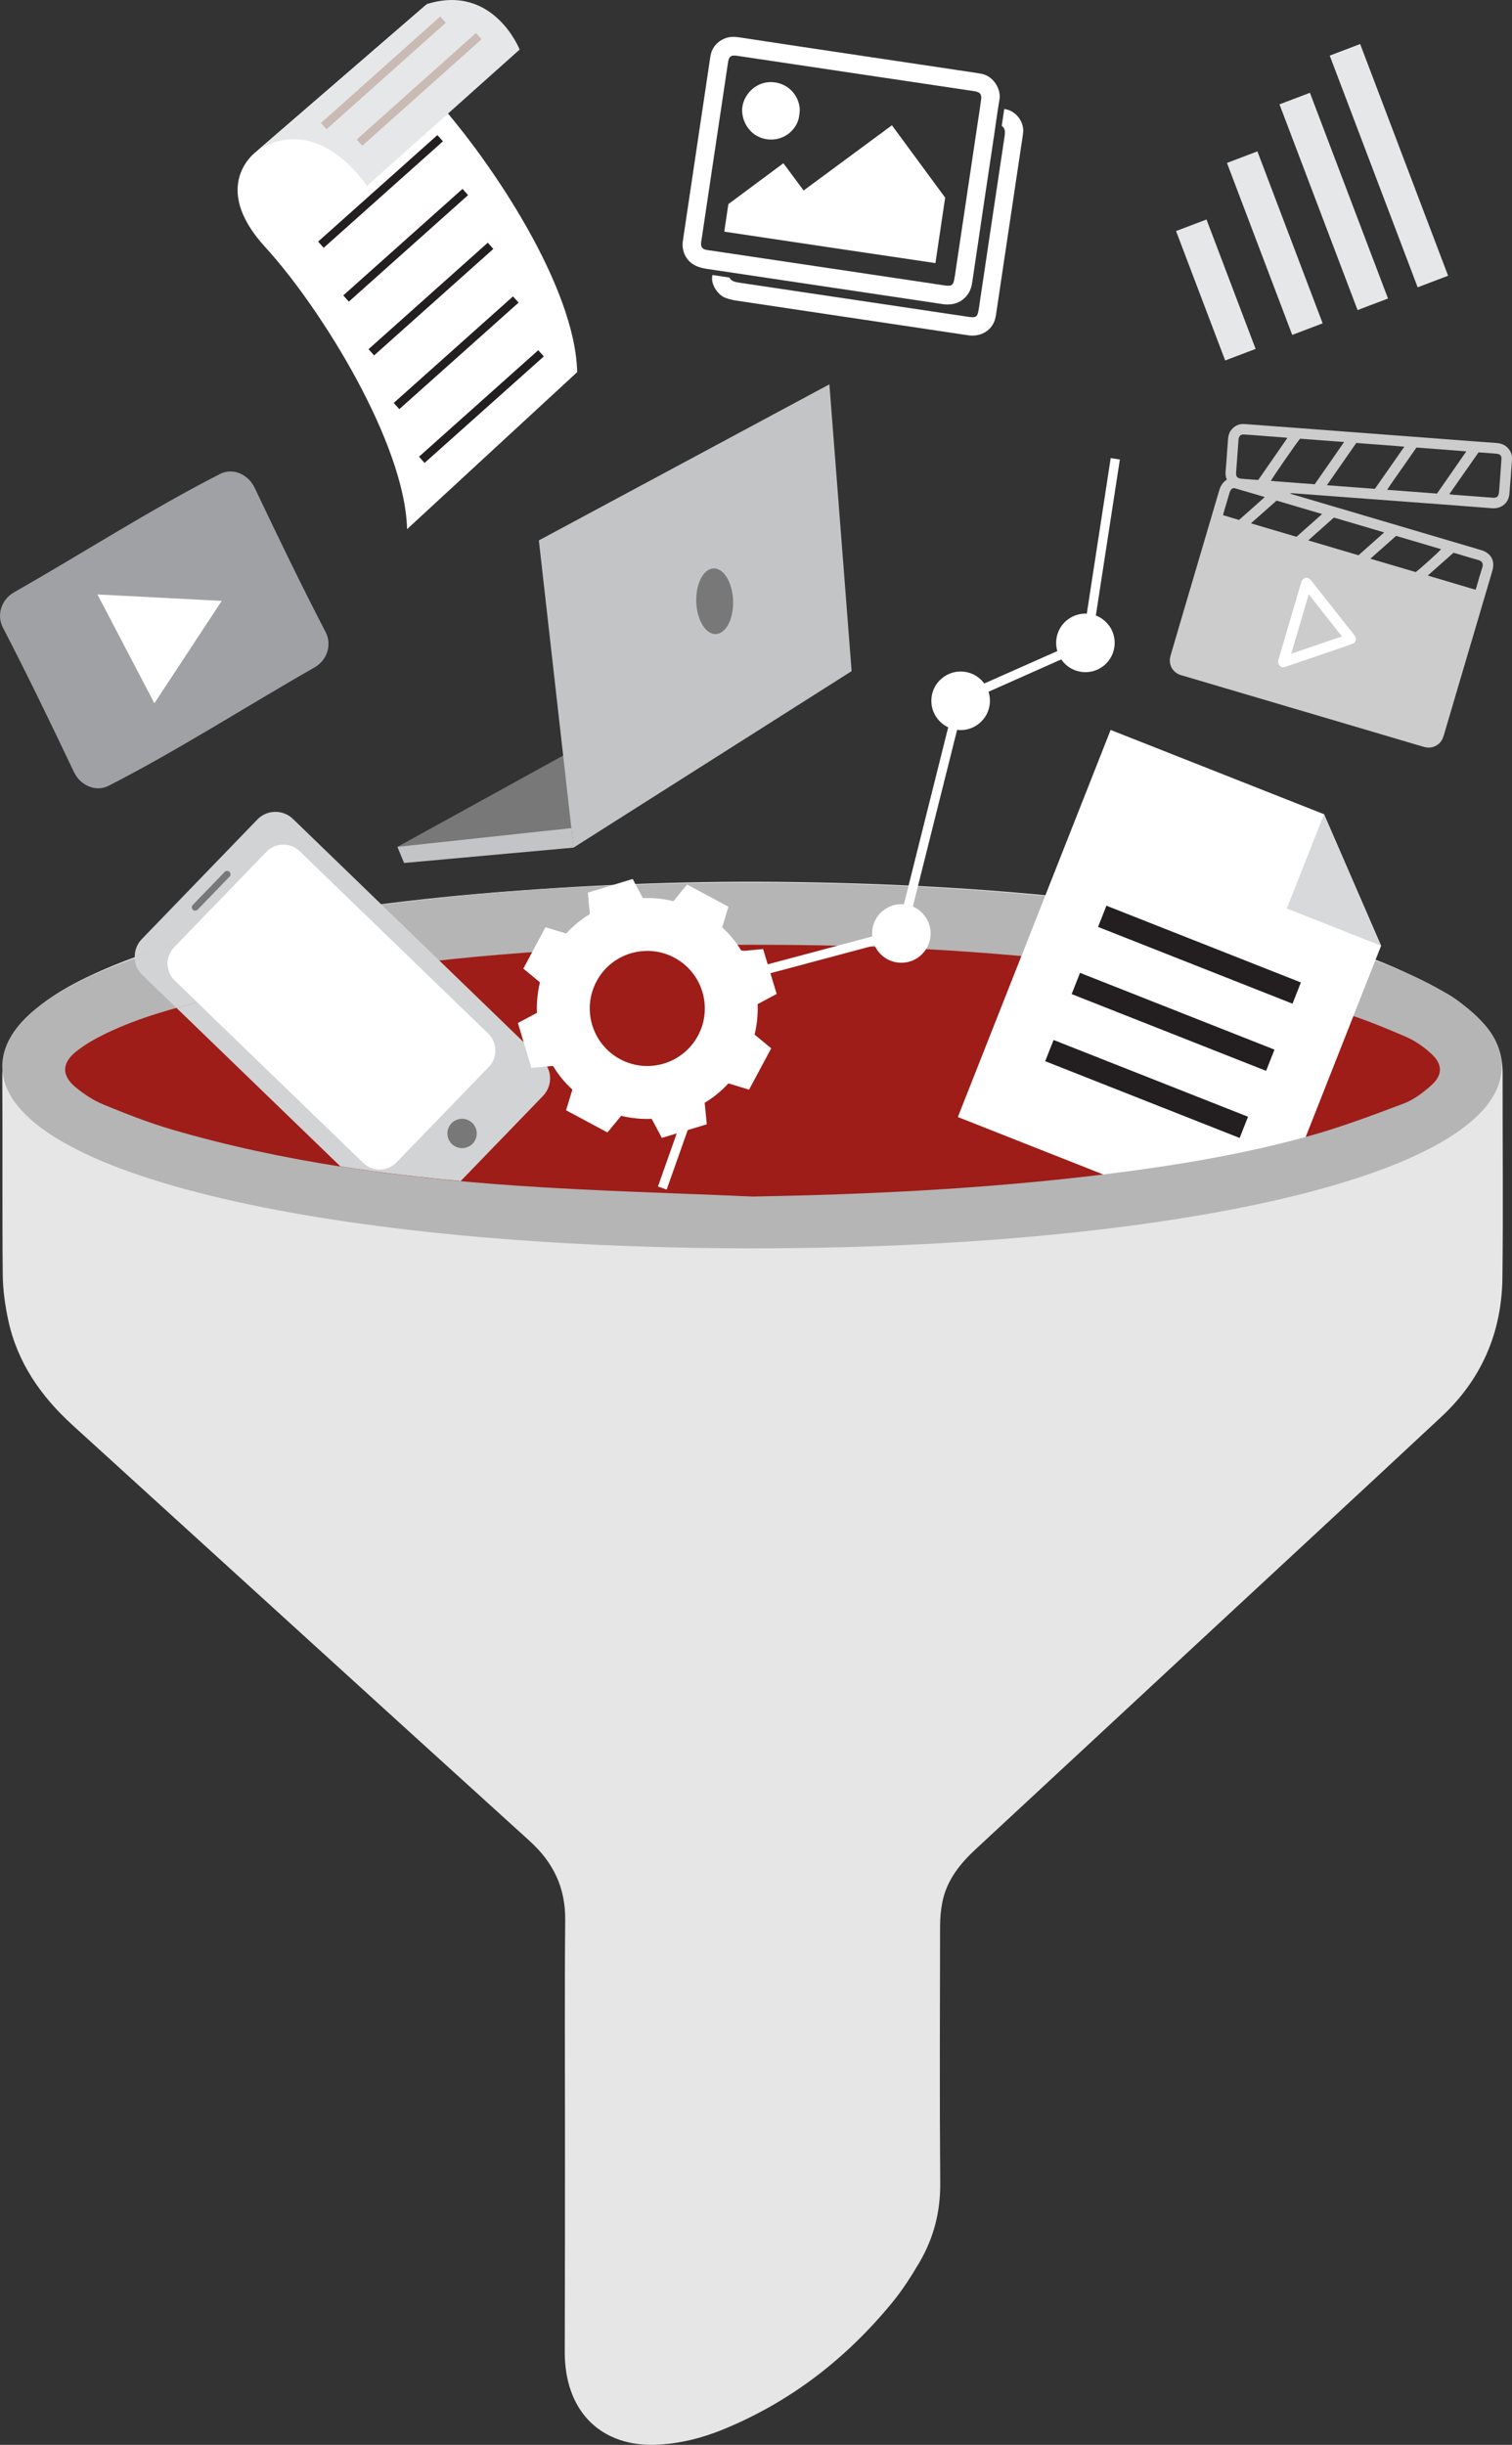 <?xml version="1.0" encoding="utf-8"?>
<!-- Generator: Adobe Illustrator 24.0.3, SVG Export Plug-In . SVG Version: 6.00 Build 0)  -->
<svg version="1.1" id="Слой_1" xmlns="http://www.w3.org/2000/svg" xmlns:xlink="http://www.w3.org/1999/xlink" x="0px" y="0px"
	 viewBox="0 0 204.78 330.99" style="enable-background:new 0 0 204.78 330.99;" xml:space="preserve">
<rect x="0" y="0" width="204.78" height="330.99" fill="#333333" stroke="none"/>
<style type="text/css">
	.st0{fill:#E6E6E6;}
	.st1{fill:#B5B5B5;}
	.st2{fill:#9E1D18;}
	.st3{fill:none;}
	.st4{fill:#D1D3D4;}
	.st5{fill:#FFFFFF;}
	.st6{fill:#CCCCCC;}
	.st7{fill:#9FA1A4;}
	.st8{fill:#E6E7E8;}
	.st9{fill:#787878;}
	.st10{fill:#C9BAB3;}
	.st11{fill:#231F20;}
	.st12{fill:#C2C4C6;}
	.st13{fill:#D8D9DA;}
</style>
<path class="st0" d="M76.52,288.94c0-9.67-0.06-19.33,0.03-29c0.04-4.39-1.6-7.79-4.83-10.72c-20.66-18.72-41.25-37.51-61.88-56.27
	c-4.3-3.91-7.5-8.5-8.73-14.25c-0.43-2.02-0.72-4.1-0.74-6.16c-0.08-8.95,0-17.89-0.06-26.84c-0.02-3.07,1.07-5.59,3.16-7.76
	c2.36-2.45,5.24-4.17,8.27-5.63c6.73-3.23,13.87-5.21,21.14-6.75c11.89-2.51,23.92-3.96,36.03-4.89c12.75-0.98,25.52-1.44,38.3-1.26
	c15.98,0.22,31.92,1.15,47.76,3.37c10.59,1.49,21.14,3.29,31.2,7.1c3.34,1.27,6.58,2.86,9.71,4.59c1.78,0.99,3.35,2.44,4.82,3.89
	c1.88,1.86,2.81,4.21,2.81,6.91c-0.02,9.27,0.09,18.53-0.03,27.8c-0.1,7.37-2.84,13.69-8.27,18.74c-10.75,10.02-21.54,20-32.32,30
	c-10.25,9.51-20.49,19.03-30.74,28.53c-2.15,1.99-3.93,4.22-4.52,7.17c-0.22,1.09-0.31,2.21-0.31,3.32
	c-0.02,11.58-0.07,23.17,0.02,34.75c0.03,3.88-0.89,7.43-2.83,10.73c-1.09,1.85-2.26,3.69-3.62,5.35
	c-6.28,7.67-13.91,13.58-23.15,17.32c-2.68,1.08-5.45,1.78-8.35,1.97c-7.34,0.49-12.29-3.77-12.85-11.1
	c-0.07-0.87-0.05-1.76-0.05-2.63C76.52,307.79,76.52,298.37,76.52,288.94C76.52,288.94,76.52,288.94,76.52,288.94z"/>
<path class="st1" d="M0.31,144.37c0-14.89,45.46-24.89,101.54-24.89s101.54,10.01,101.54,24.89S158.14,169,102.06,169
	S0.31,159.26,0.31,144.37z"/>
<path class="st2" d="M138.34,129.43c-9.09-0.82-18.21-1.3-27.34-1.45c-16.53-0.27-33.04,0.15-49.51,1.84
	c-11.12,1.14-22.16,2.75-33.02,5.44c-4.8,1.19-9.58,2.47-14.06,4.62c-1.43,0.69-2.85,1.48-4.08,2.46c-1.96,1.56-2.01,3.23-0.14,4.81
	c1.14,0.96,2.46,1.82,3.83,2.39c3.02,1.24,6.07,2.44,9.2,3.36c15.24,4.46,30.89,6.52,46.67,7.61c10.67,0.74,21.36,1,32.05,1.48
	c15.27-0.27,30.49-1,45.66-2.77c0.61-0.07,1.23-0.15,1.84-0.22l-19.7-7.78L138.34,129.43z"/>
<path class="st2" d="M177.21,153.82c4.37-1.21,8.63-2.81,12.87-4.41c1.38-0.52,2.66-1.48,3.77-2.48c1.58-1.4,1.55-2.88-0.04-4.31
	c-0.99-0.9-2.14-1.71-3.36-2.24c-2.36-1.02-4.74-2.01-7.17-2.83l-6.46,16.37C176.95,153.88,177.08,153.85,177.21,153.82z"/>
<path class="st3" d="M194.97,157.94c0-0.62-0.08-1.23-0.12-1.89c-2.67,1.18-5.18,2.41-7.78,3.4c-2.6,0.99-5.27,1.84-7.96,2.58
	c-10.8,2.98-21.83,4.63-32.95,5.86c-11.84,1.31-23.7,2.03-35.6,2.23c-19.26,0.34-38.48-0.38-57.61-2.78
	c-7.92-0.99-15.8-2.24-23.57-4.08c-7-1.65-13.83-3.8-20.44-7.39c0,6.61,0,12.83,0.01,19.05c0,0.39,0.11,0.79,0.18,1.18
	c0.84,4.44,3.33,7.85,6.61,10.82c20.51,18.64,40.95,37.35,61.51,55.93c5.35,4.83,7.84,10.63,7.81,17.77
	c-0.07,18.69-0.03,37.38-0.02,56.07c0,0.96-0.02,1.92,0.08,2.87c0.22,2.19,1.26,3.22,3.47,2.99c1.88-0.19,3.78-0.63,5.56-1.27
	c5.86-2.12,10.91-5.6,15.56-9.68c2.53-2.22,4.8-4.68,6.65-7.51c1.66-2.54,2.51-5.24,2.48-8.33c-0.09-11.42,0.01-22.84-0.06-34.26
	c-0.04-6.69,2.28-12.31,7.16-16.87c0.64-0.6,1.28-1.21,1.92-1.8c20.37-18.9,40.74-37.82,61.14-56.69c3.98-3.68,6.04-8.12,5.99-13.56
	C194.94,167.68,194.98,162.81,194.97,157.94z"/>
<path class="st3" d="M194.97,157.94c0-0.62-0.08-1.23-0.12-1.89c-2.67,1.18-5.18,2.41-7.78,3.4c-2.6,0.99-5.27,1.84-7.96,2.58
	c-10.8,2.98-21.83,4.63-32.95,5.86c-11.84,1.31-23.7,2.03-35.6,2.23c-19.26,0.34-38.48-0.38-57.61-2.78
	c-7.92-0.99-15.8-2.24-23.57-4.08c-7-1.65-13.83-3.8-20.44-7.39c0,6.61,0,12.83,0.01,19.05c0,0.39,0.11,0.79,0.18,1.18
	c0.84,4.44,3.33,7.85,6.61,10.82c20.51,18.64,40.95,37.35,61.51,55.93c5.35,4.83,7.84,10.63,7.81,17.77
	c-0.07,18.69-0.03,37.38-0.02,56.07c0,0.96-0.02,1.92,0.08,2.87c0.22,2.19,1.26,3.22,3.47,2.99c1.88-0.19,3.78-0.63,5.56-1.27
	c5.86-2.12,10.91-5.6,15.56-9.68c2.53-2.22,4.8-4.68,6.65-7.51c1.66-2.54,2.51-5.24,2.48-8.33c-0.09-11.42,0.01-22.84-0.06-34.26
	c-0.04-6.69,2.28-12.31,7.16-16.87c0.64-0.6,1.28-1.21,1.92-1.8c20.37-18.9,40.74-37.82,61.14-56.69c3.98-3.68,6.04-8.12,5.99-13.56
	C194.94,167.68,194.98,162.81,194.97,157.94z"/>
<path class="st3" d="M14.41,139.88c-1.43,0.69-2.85,1.48-4.08,2.46c-1.96,1.56-2.01,3.23-0.14,4.81c1.14,0.96,2.46,1.82,3.83,2.39
	c3.02,1.24,6.07,2.44,9.2,3.36c7.53,2.2,15.16,3.82,22.86,5.02l-22.2-21.46C20.65,137.35,17.46,138.41,14.41,139.88z"/>
<path class="st4" d="M23.58,128.24c-1.23,1.27-1.19,3.29,0.08,4.51l3.05,2.95c-0.94,0.24-1.88,0.49-2.81,0.75l22.2,21.46
	c5.4,0.85,10.84,1.48,16.3,1.98l11.14-11.52c1.31-1.36,1.28-3.52-0.08-4.83l-33.78-32.67c-1.36-1.31-3.52-1.28-4.83,0.08
	l-15.65,16.19c-0.67,0.69-0.98,1.59-0.95,2.48c1.92-0.69,3.87-1.32,5.83-1.88L23.58,128.24z"/>
<path class="st4" d="M23.89,136.45c0.93-0.26,1.87-0.51,2.81-0.75l-3.05-2.95c-1.27-1.23-1.3-3.25-0.08-4.51l0.48-0.49
	c-1.96,0.56-3.91,1.19-5.83,1.88c0.03,0.86,0.37,1.71,1.04,2.35L23.89,136.45z"/>
<path class="st5" d="M66.12,139.93l-9.86-9.54l-7.79-7.53l-7.88-7.62c-1.27-1.23-3.29-1.19-4.51,0.08l-12.02,12.43l-0.48,0.49
	c-1.23,1.27-1.19,3.29,0.08,4.51l3.05,2.95l22.49,21.74c1.27,1.23,3.29,1.19,4.51-0.08l12.49-12.92
	C67.42,143.18,67.39,141.16,66.12,139.93z"/>
<path class="st6" d="M166.16,64.94c-0.31-0.69-0.13-1.36-0.09-2.03c0.07-1.14,0.17-2.29,0.25-3.43c0.03-0.41,0.11-0.8,0.34-1.14
	c0.46-0.67,1.1-0.99,1.91-0.93c2.47,0.18,4.93,0.37,7.4,0.55c3.09,0.23,6.17,0.47,9.26,0.7c4.15,0.31,8.29,0.63,12.44,0.94
	c1.65,0.12,3.31,0.26,4.96,0.37c0.64,0.04,1.19,0.23,1.62,0.72c0.39,0.43,0.57,0.94,0.53,1.52c-0.11,1.54-0.22,3.09-0.35,4.63
	c-0.12,1.44-1.3,2.05-2.31,1.97c-4.59-0.36-9.17-0.7-13.76-1.04c-4.45-0.33-8.9-0.67-13.35-1c-0.1-0.01-0.21,0.01-0.32,0.05
	c4.25,1.25,8.49,2.51,12.74,3.76c4.37,1.29,8.73,2.58,13.09,3.87c0.29,0.09,0.59,0.19,0.83,0.36c0.69,0.47,0.98,1.14,0.87,1.97
	c-0.03,0.25-0.1,0.49-0.17,0.73c-2.17,7.34-4.33,14.67-6.5,22.01c-0.14,0.47-0.34,0.9-0.74,1.22c-0.54,0.43-1.16,0.56-1.83,0.41
	c-0.12-0.03-0.24-0.07-0.36-0.1c-10.8-3.19-21.6-6.38-32.4-9.57c-0.19-0.05-0.38-0.1-0.55-0.18c-1-0.46-1.45-1.47-1.13-2.56
	c0.41-1.41,0.83-2.81,1.24-4.22c1.78-6.02,3.56-12.05,5.33-18.07C165.29,65.81,165.58,65.3,166.16,64.94z M191.84,60.59
	c-0.67,0.96-1.33,1.9-1.98,2.84c-0.65,0.94-1.34,1.87-1.99,2.88c2.3,0.17,4.52,0.34,6.75,0.51c1.32-1.91,2.65-3.78,3.97-5.71
	C196.31,60.92,194.09,60.76,191.84,60.59z M183.69,59.97c-1.33,1.91-2.63,3.77-3.98,5.72c2.24,0.17,4.38,0.33,6.5,0.49
	c1.33-1.91,2.63-3.77,3.99-5.71C187.98,60.28,185.84,60.13,183.69,59.97z M178.06,65.56c1.32-1.91,2.65-3.78,3.98-5.72
	c-2.04-0.16-4.01-0.3-5.96-0.45c-0.41,0.45-3.86,5.43-3.95,5.72C174.09,65.26,176.06,65.41,178.06,65.56z M196.29,66.9
	c0.14,0.03,0.23,0.05,0.33,0.06c1.18,0.09,2.36,0.18,3.55,0.27c0.69,0.05,1.37,0.11,2.06,0.15c0.49,0.03,0.71-0.16,0.78-0.65
	c0.01-0.05,0.01-0.11,0.02-0.16c0.07-0.89,0.14-1.79,0.2-2.68c0.04-0.59,0.09-1.18,0.12-1.77c0.02-0.44-0.19-0.65-0.63-0.69
	c-0.18-0.02-0.36-0.03-0.54-0.05c-0.64-0.05-1.29-0.09-1.93-0.14C198.93,63.12,197.62,64.99,196.29,66.9z M174.36,59.29
	c-0.14-0.03-0.2-0.04-0.27-0.05c-1.31-0.1-2.61-0.2-3.92-0.3c-0.56-0.04-1.13-0.09-1.69-0.12c-0.43-0.02-0.64,0.16-0.72,0.58
	c-0.02,0.09-0.03,0.19-0.03,0.29c-0.07,0.87-0.13,1.73-0.19,2.6c-0.04,0.59-0.1,1.18-0.13,1.77c-0.02,0.46,0.19,0.68,0.65,0.74
	c0.18,0.02,0.36,0.03,0.54,0.05c0.62,0.05,1.23,0.09,1.81,0.13C171.72,63.08,173.02,61.21,174.36,59.29z M187.47,72.08
	c-2.31-0.68-4.54-1.34-6.81-2.01c-1.13,1.02-2.3,2.02-3.47,3.09c2.31,0.68,4.54,1.34,6.8,2.01
	C185.14,74.15,186.28,73.13,187.47,72.08z M169.42,70.85c2.09,0.62,4.13,1.22,6.17,1.82c1.16-1.02,2.3-2.04,3.47-3.08
	c-2.09-0.62-4.12-1.22-6.16-1.82C171.74,68.8,170.59,69.81,169.42,70.85z M189.08,72.55c-1.15,1.02-2.29,2.03-3.48,3.09
	c2.1,0.62,4.12,1.22,6.14,1.81c0.65-0.48,3.26-2.84,3.43-3.1C193.15,73.75,191.14,73.15,189.08,72.55z M199.84,79.84
	c0.05-0.12,0.08-0.19,0.1-0.27c0.27-0.93,0.53-1.86,0.83-2.78c0.15-0.48-0.04-0.83-0.53-0.97c-1.01-0.27-2.02-0.59-3.02-0.89
	c-0.12-0.03-0.24-0.06-0.37-0.09c-1.15,1.02-2.29,2.03-3.48,3.08C195.55,78.57,197.68,79.2,199.84,79.84z M167.81,70.39
	c1.15-1.02,2.3-2.03,3.49-3.1c-1.39-0.41-2.69-0.8-4.01-1.18c-0.27-0.08-0.49,0.04-0.63,0.28c-0.06,0.1-0.11,0.22-0.14,0.34
	c-0.27,0.9-0.54,1.8-0.8,2.7c-0.03,0.1-0.04,0.21-0.06,0.32C166.38,69.97,167.08,70.17,167.81,70.39z"/>
<path class="st5" d="M174.69,84.08c0.5-1.68,0.99-3.37,1.49-5.05c0.03-0.11,0.06-0.21,0.1-0.32c0.2-0.51,0.79-0.64,1.18-0.26
	c0.09,0.09,0.16,0.19,0.24,0.29c1.88,2.39,3.77,4.78,5.65,7.16c0.07,0.09,0.14,0.17,0.2,0.27c0.19,0.34,0.08,0.74-0.25,0.94
	c-0.11,0.06-0.23,0.1-0.34,0.14c-2.9,0.99-5.81,1.98-8.71,2.97c-0.33,0.11-0.64,0.2-0.93-0.08c-0.29-0.29-0.24-0.61-0.13-0.96
	C173.69,87.47,174.19,85.78,174.69,84.08C174.69,84.08,174.69,84.08,174.69,84.08z M174.88,88.5c2.32-0.79,4.57-1.56,6.87-2.34
	c-1.51-1.92-2.99-3.79-4.5-5.7C176.46,83.15,175.68,85.78,174.88,88.5z"/>
<g>
	<path class="st7" d="M42.63,90.34c-9.25,5.27-18.6,11.28-27.92,16.04c-1.71,0.88-3.82,0-4.71-1.89c-3.21-6.76-6.41-13.37-9.6-19.51
		c-0.89-1.7-0.23-3.8,1.47-4.77c9.25-5.27,18.6-11.28,27.92-16.04c1.71-0.88,3.82,0,4.71,1.89c3.21,6.76,6.41,13.37,9.6,19.51
		C44.98,87.27,44.32,89.36,42.63,90.34z"/>
</g>
<g>
	<g>
		<g>
			<g>
				<polygon class="st5" points="90.29,161.05 89.11,160.63 99.31,131.8 121.56,125.86 129.48,94.23 146.65,86.61 150.43,62.02 
					151.67,62.21 147.78,87.47 130.55,95.13 122.59,126.88 100.27,132.84 				"/>
			</g>
		</g>
	</g>
	<g>
		<g>
			<path class="st5" d="M124.66,124.25c1.17,1.43,0.96,3.53-0.46,4.7c-1.43,1.17-3.53,0.96-4.7-0.46c-1.17-1.43-0.96-3.53,0.46-4.7
				C121.38,122.62,123.48,122.82,124.66,124.25z"/>
		</g>
	</g>
	<g>
		<g>
			<path class="st5" d="M124.59,129.44c-1.69,1.39-4.2,1.14-5.58-0.55c-1.39-1.69-1.14-4.2,0.55-5.58c1.69-1.39,4.2-1.14,5.58,0.55
				C126.53,125.54,126.28,128.05,124.59,129.44z M120.35,124.27c-1.16,0.95-1.33,2.66-0.38,3.82c0.95,1.16,2.66,1.33,3.82,0.38
				c1.16-0.95,1.33-2.66,0.38-3.82C123.22,123.49,121.51,123.32,120.35,124.27z"/>
		</g>
	</g>
	<g>
		<g>
			<path class="st5" d="M132.69,92.75c1.17,1.43,0.96,3.53-0.46,4.7c-1.43,1.17-3.53,0.96-4.7-0.46c-1.17-1.43-0.96-3.53,0.46-4.7
				S131.52,91.32,132.69,92.75z"/>
		</g>
	</g>
	<g>
		<g>
			<path class="st5" d="M132.62,97.94c-1.69,1.39-4.2,1.14-5.58-0.55c-1.39-1.69-1.14-4.2,0.55-5.58c1.69-1.39,4.2-1.14,5.58,0.55
				C134.56,94.04,134.32,96.55,132.62,97.94z M128.38,92.77c-1.16,0.95-1.33,2.66-0.38,3.82c0.95,1.16,2.66,1.33,3.82,0.38
				c1.16-0.95,1.33-2.66,0.38-3.82C131.25,91.99,129.54,91.82,128.38,92.77z"/>
		</g>
	</g>
	<g>
		<g>
			<path class="st5" d="M149.59,84.91c1.17,1.43,0.96,3.53-0.46,4.7c-1.43,1.17-3.53,0.96-4.7-0.46c-1.17-1.43-0.96-3.53,0.46-4.7
				C146.31,83.28,148.41,83.48,149.59,84.91z"/>
		</g>
	</g>
	<g>
		<g>
			<path class="st5" d="M149.52,90.1c-1.69,1.39-4.2,1.14-5.58-0.55c-1.39-1.69-1.14-4.2,0.55-5.58c1.69-1.39,4.2-1.14,5.58,0.55
				C151.46,86.2,151.21,88.71,149.52,90.1z M145.28,84.93c-1.16,0.95-1.33,2.66-0.38,3.82c0.95,1.16,2.66,1.33,3.82,0.38
				c1.16-0.95,1.32-2.66,0.37-3.82C148.15,84.15,146.44,83.98,145.28,84.93z"/>
		</g>
	</g>
	<g>
		<g>
			<path class="st5" d="M102.49,130.49c1.17,1.43,0.96,3.53-0.46,4.7c-1.43,1.17-3.53,0.96-4.7-0.46s-0.96-3.53,0.46-4.7
				C99.22,128.85,101.32,129.06,102.49,130.49z"/>
		</g>
	</g>
	<g>
		<g>
			<path class="st5" d="M102.43,135.67c-1.69,1.39-4.2,1.14-5.58-0.55c-1.39-1.69-1.14-4.2,0.55-5.58c1.69-1.39,4.2-1.14,5.58,0.55
				C104.37,131.78,104.12,134.28,102.43,135.67z M98.19,130.51c-1.16,0.95-1.32,2.66-0.38,3.82c0.95,1.16,2.66,1.32,3.82,0.38
				c1.16-0.95,1.32-2.66,0.37-3.82C101.06,129.73,99.35,129.56,98.19,130.51z"/>
		</g>
	</g>
</g>
<g>
	<g>
		<g>
			<g>
				<g>
					
						<rect x="185.88" y="5.64" transform="matrix(0.935 -0.355 0.355 0.935 4.293 68.241)" class="st8" width="4.41" height="33.55"/>
				</g>
			</g>
		</g>
	</g>
	<g>
		<g>
			<g>
				<g>
					
						<rect x="178.41" y="12.38" transform="matrix(0.935 -0.355 0.355 0.935 2.08 65.886)" class="st8" width="4.41" height="29.79"/>
				</g>
			</g>
		</g>
	</g>
	<g>
		<g>
			<g>
				<g>
					
						<rect x="170.43" y="20.47" transform="matrix(0.935 -0.355 0.355 0.935 -0.444 63.422)" class="st8" width="4.41" height="24.9"/>
				</g>
			</g>
		</g>
	</g>
	<g>
		<g>
			<g>
				<g>
					
						<rect x="162.44" y="29.89" transform="matrix(0.935 -0.355 0.355 0.935 -3.212 60.998)" class="st8" width="4.41" height="18.74"/>
				</g>
			</g>
		</g>
	</g>
</g>
<g>
	<path class="st9" d="M30.43,118.04l-4.32,4.47c-0.18,0.18-0.17,0.47,0.01,0.65l0,0c0.18,0.18,0.47,0.17,0.65-0.01l4.32-4.47
		c0.18-0.18,0.17-0.47-0.01-0.65l0,0C30.89,117.85,30.6,117.85,30.43,118.04z"/>
	<path class="st9" d="M63.96,152.02c0.79,0.76,0.81,2.02,0.05,2.81c-0.76,0.79-2.02,0.81-2.81,0.05c-0.79-0.76-0.81-2.02-0.05-2.81
		C61.91,151.28,63.17,151.26,63.96,152.02z"/>
</g>
<g>
	<path class="st5" d="M34.71,20.52c0,0-6.43,4.58,1.2,12.92c7.63,8.34,18.96,26.65,19.22,38.2l23.04-21.26
		c-0.25-11.54-11.6-28.49-19.14-36.91c-6.93-7.74-1.2-12.92-1.2-12.92L34.71,20.52z"/>
	<path class="st8" d="M34.71,20.52c0,0,7.22-5.96,15,4.65L70.38,6.71c0,0-3.55-8.98-12.56-6.16L34.71,20.52z"/>
	
		<rect x="45.92" y="11.51" transform="matrix(0.746 -0.666 0.666 0.746 6.39 40.887)" class="st10" width="21.65" height="1.13"/>
	
		<rect x="41.08" y="9.28" transform="matrix(0.746 -0.666 0.666 0.746 6.646 37.089)" class="st10" width="21.65" height="1.13"/>
	<g>
		
			<rect x="40.7" y="25.33" transform="matrix(0.746 -0.666 0.666 0.746 -4.147 40.918)" class="st11" width="21.65" height="1.13"/>
		
			<rect x="44.11" y="32.6" transform="matrix(0.746 -0.666 0.666 0.746 -8.125 45.049)" class="st11" width="21.65" height="1.13"/>
		
			<rect x="47.53" y="39.88" transform="matrix(0.746 -0.666 0.666 0.746 -12.104 49.178)" class="st11" width="21.65" height="1.13"/>
		
			<rect x="50.95" y="47.15" transform="matrix(0.746 -0.666 0.666 0.746 -16.082 53.305)" class="st11" width="21.65" height="1.13"/>
		
			<rect x="54.37" y="54.43" transform="matrix(0.746 -0.666 0.666 0.746 -20.061 57.434)" class="st11" width="21.65" height="1.13"/>
	</g>
</g>
<g>
	<polygon class="st9" points="53.82,114.65 89.14,95.2 77.68,114.75 	"/>
	<polygon class="st12" points="77.68,114.75 54.73,116.83 53.82,114.65 77.38,112.11 	"/>
	<polygon class="st12" points="77.68,114.75 72.98,73.16 112.33,52.03 115.34,90.86 	"/>
	<path class="st9" d="M99.29,81.31c0.08,2.45-0.96,4.48-2.34,4.53c-1.38,0.05-2.57-1.9-2.65-4.36c-0.08-2.45,0.97-4.48,2.35-4.53
		C98.02,76.91,99.2,78.86,99.29,81.31z"/>
</g>
<path class="st5" d="M102.2,140.07c0.33-1.37,0.47-2.76,0.41-4.13l2.58-1.38l-0.92-3.04l-0.92-3.04l-2.91,0.28
	c-0.71-1.17-1.59-2.26-2.63-3.21l0.85-2.8l-2.8-1.5l-2.8-1.5l-1.86,2.25c-1.37-0.33-2.76-0.47-4.13-0.41L85.69,119l-3.04,0.92
	l-3.04,0.92l0.28,2.91c-1.17,0.71-2.26,1.59-3.21,2.63l-2.8-0.85l-1.5,2.8l-1.5,2.8l2.25,1.86c-0.33,1.37-0.47,2.76-0.41,4.13
	l-2.58,1.38l0.92,3.04l0.92,3.04l2.91-0.28c0.71,1.17,1.59,2.26,2.63,3.21l-0.85,2.8l2.8,1.5l2.8,1.5l1.86-2.25
	c1.37,0.33,2.76,0.47,4.13,0.41l1.38,2.58l3.04-0.92l3.04-0.92l-0.28-2.91c1.17-0.71,2.26-1.59,3.21-2.63l2.8,0.85l1.5-2.8l1.5-2.8
	L102.2,140.07z M83.98,143.39c-3.79-2.04-5.21-6.76-3.18-10.55c2.03-3.79,6.76-5.21,10.55-3.18c3.79,2.03,5.22,6.76,3.18,10.55
	C92.49,144,87.77,145.43,83.98,143.39z"/>
<polygon class="st5" points="13.2,80.48 20.91,95.21 30.03,81.35 "/>
<g id="ksmf3X_1_">
	<g>
		<path class="st5" d="M116.3,7.49c5.24,0.78,10.49,1.57,15.73,2.35c0.31,0.05,0.63,0.1,0.94,0.16c1.65,0.34,2.63,2.15,2.4,3.46
			c-0.28,1.59-0.48,3.19-0.72,4.78c-1,6.67-2,13.34-2.98,20.01c-0.15,1.03-0.58,1.84-1.45,2.43c-0.7,0.48-1.48,0.59-2.31,0.52
			c-0.17-0.02-0.34-0.05-0.51-0.07c-10.56-1.58-21.12-3.15-31.68-4.73c-0.41-0.06-0.82-0.16-1.2-0.3c-1.4-0.5-2.22-1.86-2.05-3.35
			c0.03-0.22,0.06-0.44,0.09-0.65c1.19-7.95,2.37-15.9,3.56-23.86c0.06-0.43,0.12-0.88,0.27-1.29c0.47-1.22,1.75-2.02,3.07-1.96
			c0.34,0.02,0.68,0.07,1.02,0.12C105.77,5.92,111.04,6.71,116.3,7.49z M111.92,36.25c5.31,0.79,10.63,1.59,15.94,2.38
			c1.05,0.16,1.26,0.01,1.42-1.02c0.02-0.14,0.04-0.29,0.07-0.43c1.02-6.84,2.04-13.67,3.06-20.51c0.16-1.04,0.32-2.08,0.46-3.12
			c0.11-0.79-0.11-1.07-0.89-1.2c-0.17-0.03-0.34-0.05-0.51-0.08c-6.33-0.94-12.66-1.89-18.99-2.83c-4.2-0.63-8.41-1.26-12.61-1.88
			c-0.89-0.13-1.14,0.05-1.28,0.94c-0.01,0.07-0.02,0.14-0.03,0.22c-1.18,7.9-2.36,15.8-3.54,23.7c-0.03,0.17-0.06,0.34-0.07,0.51
			c-0.03,0.51,0.18,0.78,0.67,0.89c0.19,0.04,0.39,0.06,0.58,0.09C101.44,34.69,106.68,35.47,111.92,36.25z"/>
		<path class="st5" d="M135.67,17.04c0.12-0.79,0.23-1.54,0.34-2.28c1.45,0.15,2.64,1.58,2.57,3.05c-0.02,0.29-0.06,0.58-0.11,0.87
			c-1.18,7.88-2.35,15.76-3.53,23.63c-0.06,0.43-0.13,0.88-0.3,1.27c-0.55,1.27-1.84,1.97-3.28,1.84c-0.22-0.02-0.44-0.06-0.65-0.09
			c-10.34-1.54-20.69-3.09-31.03-4.64c-0.48-0.07-0.96-0.19-1.41-0.36c-0.99-0.36-2.08-1.8-1.78-3.1c0.73,0.11,1.48,0.22,2.29,0.34
			c0.25,0.5,0.77,0.61,1.35,0.7c10.3,1.53,20.59,3.07,30.88,4.6c1.25,0.19,1.38,0.09,1.57-1.16c1.16-7.76,2.31-15.52,3.48-23.27
			C136.13,17.91,136.18,17.39,135.67,17.04z"/>
		<path class="st5" d="M98.09,31.36c0.19-1.29,0.38-2.54,0.56-3.73c2.48-1.84,4.93-3.65,7.45-5.53c0.87,1.17,1.78,2.39,2.74,3.69
			c4.04-2.98,8.02-5.92,11.96-8.83c2.39,3.25,4.75,6.45,7.21,9.8c-0.42,2.79-0.87,5.8-1.32,8.86
			C117.14,34.21,107.63,32.79,98.09,31.36z"/>
		<path class="st5" d="M108.25,15.55c-0.13,1.81-1.99,3.66-4.4,3.3c-2.47-0.37-3.53-2.71-3.31-4.36c0.25-1.86,2.07-3.67,4.4-3.34
			C107.41,11.5,108.62,13.83,108.25,15.55z"/>
	</g>
</g>
<path class="st3" d="M194.97,157.94c0-0.62-0.08-1.23-0.12-1.89c-2.67,1.18-5.18,2.41-7.78,3.4c-2.6,0.99-5.27,1.84-7.96,2.58
	c-10.8,2.98-21.83,4.63-32.95,5.86c-11.84,1.31-23.7,2.03-35.6,2.23c-19.26,0.34-38.48-0.38-57.61-2.78
	c-7.92-0.99-15.8-2.24-23.57-4.08c-7-1.65-13.83-3.8-20.44-7.39c0,6.61,0,12.83,0.01,19.05c0,0.39,0.11,0.79,0.18,1.18
	c0.84,4.44,3.33,7.85,6.61,10.82c20.51,18.64,40.95,37.35,61.51,55.93c5.35,4.83,7.84,10.63,7.81,17.77
	c-0.07,18.69-0.03,37.38-0.02,56.07c0,0.96-0.02,1.92,0.08,2.87c0.22,2.19,1.26,3.22,3.47,2.99c1.88-0.19,3.78-0.63,5.56-1.27
	c5.86-2.12,10.91-5.6,15.56-9.68c2.53-2.22,4.8-4.68,6.65-7.51c1.66-2.54,2.51-5.24,2.48-8.33c-0.09-11.42,0.01-22.84-0.06-34.26
	c-0.04-6.69,2.28-12.31,7.16-16.87c0.64-0.6,1.28-1.21,1.92-1.8c20.37-18.9,40.74-37.82,61.14-56.69c3.98-3.68,6.04-8.12,5.99-13.56
	C194.94,167.68,194.98,162.81,194.97,157.94z"/>
<path class="st5" d="M179.32,110.23l-28.9-11.41l-8.84,22.4l-3.24,8.22l-8.6,21.78l19.7,7.78c9.24-1.13,18.4-2.62,27.39-5.07
	l6.46-16.37l3.01-7.62l0.75-1.9L179.32,110.23z"/>
<g>
	<polygon class="st13" points="187.04,128.03 179.32,110.23 174.28,122.99 	"/>
	
		<rect x="148.3" y="127.75" transform="matrix(0.93 0.367 -0.367 0.93 58.816 -50.62)" class="st11" width="28.32" height="3.09"/>
	
		<rect x="144.72" y="136.84" transform="matrix(0.93 0.367 -0.367 0.93 61.904 -48.667)" class="st11" width="28.32" height="3.09"/>
	
		<rect x="141.13" y="145.93" transform="matrix(0.93 0.367 -0.367 0.93 64.997 -46.717)" class="st11" width="28.32" height="3.09"/>
</g>
</svg>
